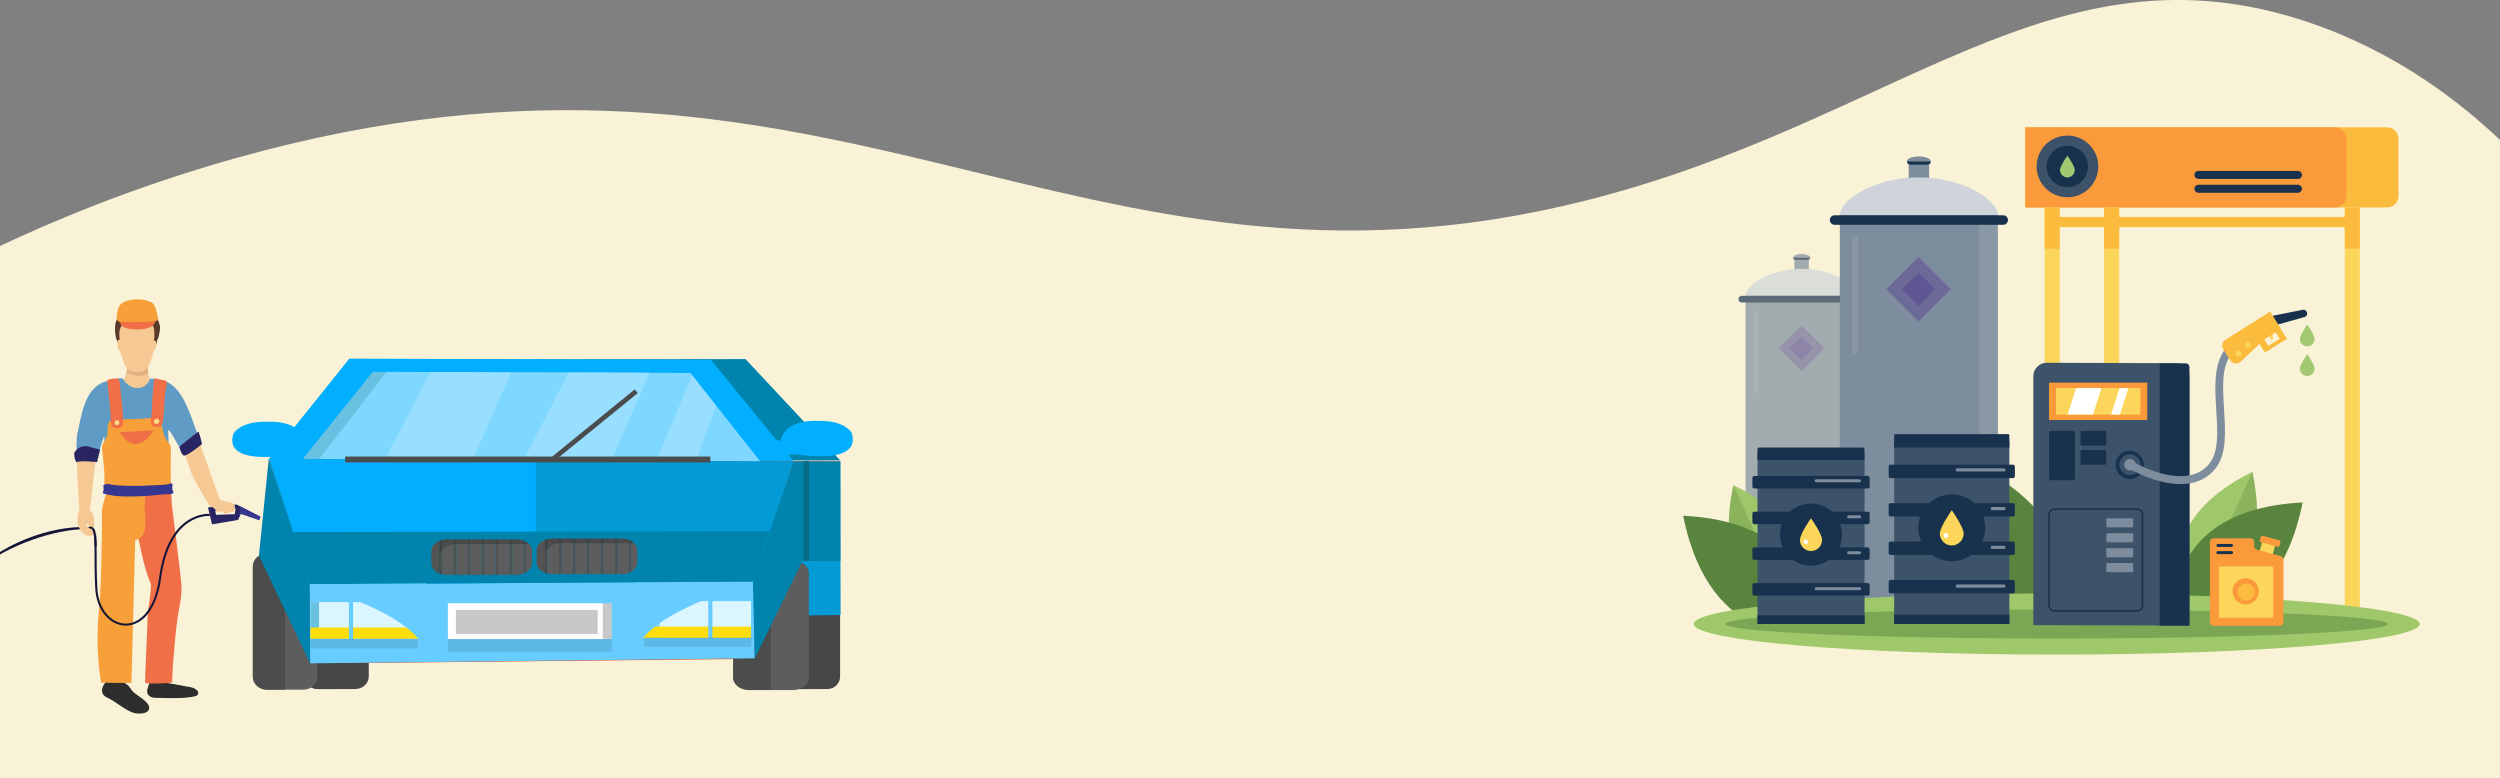 <?xml version="1.0" encoding="utf-8"?>
<!-- Generator: Adobe Illustrator 27.4.1, SVG Export Plug-In . SVG Version: 6.00 Build 0)  -->
<svg version="1.1" id="Livello_1" xmlns="http://www.w3.org/2000/svg" xmlns:xlink="http://www.w3.org/1999/xlink" x="0px" y="0px"
	 viewBox="0 0 5670.8 1764.7" style="enable-background:new 0 0 5670.8 1764.7;" xml:space="preserve">
<rect x="0" y="0" width="5670.8" height="1764.7" fill="#808080" stroke="none"/>
<style type="text/css">
	.st0{fill:#F9F2D7;}
	.st1{fill:#F5C894;}
	.st2{fill:#5A3A29;}
	.st3{fill:#E2B080;}
	.st4{fill:#5F9BC4;}
	.st5{fill:#F79F38;}
	.st6{fill:#F16F46;}
	.st7{fill:#2D2D2D;}
	.st8{fill:#FCDD87;}
	.st9{fill:#363791;}
	.st10{fill:#282562;}
	.st11{fill:#141538;}
	.st12{opacity:0.7;}
	.st13{fill:#7E8D9D;}
	.st14{fill:#CFD4DA;}
	.st15{opacity:0.15;fill:#CFD4DA;enable-background:new    ;}
	.st16{fill:#18324E;}
	.st17{opacity:0.4;fill:#50398F;enable-background:new    ;}
	.st18{fill:#9FC86A;}
	.st19{opacity:0.3;fill:#59843D;enable-background:new    ;}
	.st20{fill:#59843D;}
	.st21{fill:#FBD65A;}
	.st22{fill:#FBBC3E;}
	.st23{fill:#FB9A3A;}
	.st24{fill:#3C536A;}
	.st25{fill:#A2C872;}
	.st26{opacity:0.5;fill:#59843D;enable-background:new    ;}
	.st27{fill:#FFFFFF;}
	.st28{fill:#464647;}
	.st29{fill:#D63909;}
	.st30{fill:#B1340B;}
	.st31{fill:#039AD6;}
	.st32{fill:#0084AD;}
	.st33{fill:#01AEFF;}
	.st34{fill:#68C1E0;}
	.st35{fill:#7ED7FF;}
	.st36{opacity:0.2;}
	.st37{fill:#5D5D5D;}
	.st38{fill:#4B4C4C;}
	.st39{fill:#67CCFF;}
	.st40{fill:#C8C8CA;}
	.st41{opacity:0.1;}
	.st42{fill:#686868;}
	.st43{fill:#515151;}
	.st44{fill:#066C84;}
	.st45{fill:#DCF6FF;}
	.st46{fill:#FFDE0B;}
</style>
<g>
	<g id="Layer_1">
		<path class="st0" d="M5233.9,49.7c-577.5-193.4-931.8,227.4-1636.1,405c-1164.6,293.7-1701-479.5-3065.7-95.3
			C294.4,426.4,109.4,506.5,0,558l0,0v1206.7h5670.7V317.4h0.1C5580.7,232.3,5435.6,117.2,5233.9,49.7L5233.9,49.7z"/>
	</g>
</g>
<g>
	<path class="st1" d="M450.6,997.7l50.6,143.2l-25.2,7c0,0-36.5-57.6-43-77.9c-6.5-20.2-15.6-45.4-15.6-45.4L450.6,997.7z"/>
	<path class="st1" d="M179.8,1157.8c0,0-6.1-109-5.9-123.5s2.9-34.6,2.9-34.6l46.8,9.2c0,0-3.3,16.3-5,23.8
		c-1.8,7.6-14.8,124.8-14.8,124.8L179.8,1157.8z"/>
	<path class="st2" d="M261.4,737.1c0.6-6,3.3-10.7,4.5-16.3c2.7-12.3,5.4-25.1,19.4-25c3.7,0,7.2,0.7,10.9,0.7
		c5.8-0.1,9.4-4,14.8-5.2c5.2-1.1,10.7-0.9,15.9,0.2c9.9,2.1,17.4,7.6,22.4,16.7c0.5,0.9,5.2,2.2,5.5,3.6c4,19.9,10.5,25.3,7.6,38.9
		c-2,9-1.5,13.1-5.9,21.2c-0.9,7.7-4.3,20-10.4,24.1c-5.8,3.8-15.3,1.9-22.1,1.6c-14.5-0.6-28.5-5.8-43.1-1.6
		c-5.2,1.5-16.1-24-17.4-28.3C261,758.2,260.3,748.3,261.4,737.1z"/>
	<path class="st1" d="M341.5,866.3c-0.1-0.5-0.1-1.1-0.2-1.7c-2-5.2-3.8-10.5-4.8-16c-0.1-0.5-0.2-1.1-0.3-1.6
		c-1.1-6.1-1.6-12.4-1.8-18.6c-1.2-0.6-3.1-0.3-3.3,1.4c-0.1,0.9-0.1,1.7,0,2.7c-2.8-1.4-6.6-1.2-9.6,0.2c-3.1-0.5-6.4,0.5-8.7,2.7
		c-1.3,0.1-2.5,0.4-3.7,0.8H309c-1.7-2.1-4.1-3.3-6.7-3.6c-3.1-3.4-9.1-4.1-13.2-2c-0.1,2-0.3,4-0.5,6.1c-0.5,2.7-0.9,5.6-1.6,8.4
		l0,0c-1.5,6.1-3.7,12.2-7.3,17.3c-0.3,1.5-0.5,2.8-0.6,4.3c0,0.1,0,0.2,0,0.3c-3.2,3.3-4.2,8.4,0.1,12.4c3.1,2.8,7,4,11.3,4.5
		c1.6,2.9,4.7,4.8,8.2,5.2c14.2,1.6,33.6,2.5,44.4-8.5C347.4,876.1,346.2,869.6,341.5,866.3z"/>
	<path class="st3" d="M336.5,848.5c-6.9,1.5-15.8,4-25.3,3.5c-10.9-0.6-18.8-4.5-24.2-7c0.6-2.8,1.2-5.7,1.6-8.4
		c0.3-2,0.5-4.1,0.5-6.1c4.1-2.1,10.1-1.3,13.2,2c2.6,0.3,4.9,1.5,6.7,3.6h0.2c1.1-0.5,2.4-0.7,3.7-0.8c2.3-2.2,5.6-3.1,8.7-2.7
		c3-1.4,6.7-1.6,9.6-0.2c-0.1-0.9-0.1-1.7,0-2.7c0.1-1.6,2-2,3.3-1.4c0.1,6.2,0.7,12.4,1.8,18.6
		C336.3,847.5,336.4,848.1,336.5,848.5z"/>
	<path class="st1" d="M342.5,816.9c2.4-6.4,4.4-13.3,5.1-19c0.3-1.9,0.5-3.8,0.5-5.8c0.5-9.2-0.7-17.6,2.2-26.5
		c0-4.9-0.1-9.8-0.3-14.5c-0.4-9.8-3.8-15.6-9.1-18.7c-5.7-3.4-13.4-3.7-21.3-2.7c-11.3,1.4-23.7-3.2-34.7,1.7
		c-11.6,5.2-14.5,16.5-14.2,28.3c0.2,5.8,0.9,11.6,1.8,17.3c1,6.2-0.2,12.4,0.2,18.6c0.4,4.9,8.7,31.8,14.1,38.6
		c7.2,9.2,19.2,10.1,30.2,9.7c9.9-0.3,16.6-7.9,20.7-16.2C339.4,824.6,341.1,820.8,342.5,816.9z"/>
	<path class="st1" d="M278,794.3c0.3-0.3,0.5-0.7,0.5-1.2c0-0.4,0.1-0.8,0.1-1.2c0.4-0.5,0.5-1.4,0.3-2.2c-0.1-0.4-0.2-0.6-0.4-1
		c-0.3-3.1-1.1-6.2-2.6-9c1.5-0.1,2.9-1.5,1.9-3.1c-1.6-2.8-4.9-7.6-8.9-5.7c-3.8,1.9-3.1,7.7-2.7,11.1c0.8,6.4,2.6,17.2,11.2,16.3
		C279.7,798.1,279.6,795.3,278,794.3z"/>
	<path class="st1" d="M352,773.2c-0.6-0.7-1.5-1.2-2.4-1.3c-2.7-0.2-4.2,3-5,5.8c-0.5,1.6,0.3,2.8,1.3,3.2c-1,3.8-1.6,7.9-2,9.6
		c-0.4,1.5,0.3,2.7,1.2,3.2c0.1,0.1,0.2,0.3,0.3,0.4c-0.5,0.8-1,1.6-1.6,2.5c-1.5,2.4,1.4,5.4,3,3.3c3-3.7,6-9.1,7-14.6
		c0.1-0.3,0.2-0.6,0.3-0.9C355.1,780.8,355.4,774.7,352,773.2z"/>
	<path class="st4" d="M384.6,1069.4c-3.7-24.9-1.1-50.1-2.5-75.2c-0.4-6.4-0.6-12.8-0.8-19.1c1.2,1,2.4,1.9,3.6,3
		c5.2,4.6,17.2,31.2,27.6,43.2c3.8-7.3,8.9-14.1,14-20.7c6.4-8.2,14.5-6.1,22.8-12.4c-14.9-38.1-30.3-101.4-69-121.1
		c-3.6-1.8-38.5-11.7-40.2-7.4c-1.6,4.2-3.8,8.1-7,11.4c-5.6,5.9-13.7,9.2-21.9,9.1c-14.4-0.2-25.5-9.3-32.4-21
		c-2.7-4.7-40.5,6-45.7,8.3c-42,18.7-47.9,73.6-56.9,112.6c-3.6,15.6-2.4,30.6-2.5,46.2c14.2-7.2,31.8-3,47.4-2.7
		c1.6,0,3.3,0.2,4.8,0.5c0.5-3.8,1.3-7.5,2.4-11.3c2.1-7.2,4.8-14.3,7-21.4c0.4-1.1,0.6-2.3,0.9-3.4c1.5,14.4,5.7,100.9,4.8,115.5
		c-0.6,10.1,7,10.4,7.9,10.4c-0.4,0-2.3,0.2-6.7,1.1c-9.8,2,1.5,0.6,2.2,0.9c32.2,13,67.3,18.2,101.8,15.1
		c12.8-1.2,26.3-3.8,36.1-12.4c0.5-0.5,1.1-1,1.6-1.6c6.6-6.4,3.7-3.1,3.7-9.9C387.7,1098.4,386.1,1079.1,384.6,1069.4z"/>
	<path class="st5" d="M232.9,1030.1c0.8,9.9,2,19.9,2.9,29.7c1.6,16.8,1.3,34,0.9,51.2c27.5,0.3,54.8,1.9,82.2,2.7
		c14.8,0.4,29.6,0.5,44.6,0c6.8-0.3,13.6-0.6,20.4-1.3c2.3-0.2,4.5-0.5,6.8-0.6c-0.5-3.1-0.9-6.2-1.6-9.3c-0.2-0.9-0.5-1.8-0.7-2.6
		c-0.1-0.2-0.1-0.3-0.2-0.5c-1.6-17.3-0.9-34.9-0.9-52.2c0-9.6,0.5-19.4,0.4-29c-0.2-8.5-4.3-13.4-9.2-19.4
		c-4.8-5.9-7.1-12.5-8.5-20c-1.6-8.4-3.1-18.6-9-25.3c-8.5-9.7-30.9-3.6-42.7-3.3c-16.1,0.4-32.3,0.5-48.4,0.8
		c-3.9,0.1-8,0.4-11.9,0.8c-13.2,1.6-14.4,12.7-13.9,23.9c0.5,12.3-3.6,20.5-10.1,29.8c-2.3,3.3-2.6,8.1-2.3,13.1
		C232,1022.8,232.7,1026.9,232.9,1030.1z"/>
	<path class="st6" d="M343.5,945c2.1-20.3,1.1-40.7,3.8-61.1c0.3-1.7,0.9-26.5,4.7-25.7c7.9,1.6,15.6,3.6,23.5,5.3
		c6.1,1.4,1.1,16,0.5,19.2c-3.8,21.6-2.9,43.7-5.4,65.4c-1,8.6-1.5,23.4-18.6,19.7c-10.2-2.2-10.1-10.2-9.2-17.1
		C343,948.9,343.3,947,343.5,945z"/>
	<path class="st7" d="M340.6,1580c3.6,2,8.1,2.9,12.3,2.9c21.7,0.3,44.3,1.3,64,0c9.9-0.6,19.1-1.9,27.2-4.1c5.9-1.6,7-8.1,3.4-12.2
		c-5.4-6.2-14.3-8-22.7-9.2c-2.7-0.5-5.2-0.8-7.7-1.3c-12.4-2.5-25-4.9-37.6-6.8c-4.1-0.6-8.3-1.2-12.4-1.5c-1.1,0-2.2-0.1-3.2-0.1
		c-0.5,0-1.6,0-2.5,0c-0.1-0.4-0.2-0.7-0.2-0.8c-0.8-2.7-1.2-5.5-1.6-8.3c-0.7-5.1-7.6-8-12.3-6.7c-5.7,1.5-7.8,6.7-7,11.8
		c0.1,0.5,0.2,0.9,0.2,1.5c-0.8,1.6-1.5,3.4-2.1,5.1c-1.7,4.7-3,9.2-3.7,11.5C332,1571.3,335.3,1576.9,340.6,1580z"/>
	<path class="st7" d="M233.2,1573.8c2.1,3.8,5.7,6.7,9.5,8.4c19.7,8.9,40.7,28.4,59.5,34.5c11.2,3.7,38.3,3.6,36.1-13.2
		c-1.3-9.7-19.5-21.7-26.4-26.5c-2.2-1.6-4.3-3-6.3-4.6c-10-7.9-9-13.7-19.4-21c-3.4-2.4-6.9-4.8-10.5-6.6c-0.9-0.5-1.9-0.9-2.9-1.4
		c-0.4-0.2-1.5-0.6-2.2-1c0.2-0.5,0.3-1,0.3-1.1c0.8-3.7,2-7.2,3.3-10.8c2.3-6.6-2.4-12.6-7.4-13c-6-0.4-10.9,5.1-13.1,11.6
		c-0.2,0.6-0.5,1.2-0.6,1.8c-1.6,1.7-3.3,3.6-4.8,5.4c-4.3,5-8,10-9.9,12.6C230.4,1559.8,230.1,1568,233.2,1573.8z"/>
	<path class="st6" d="M314.6,1223.4c-6.4-31.9-11.9-63.5-9.7-96c0.8-12.3,23.8-12.4,23,0c-0.3,3.8-0.4,7.4-0.5,11.1
		c0-0.1,0-0.1,0-0.2c1.7-6.8,2.7-13.5,2.5-20.5c-0.1-2.5,0.7-4.5,2.1-5.9c0.4-5.6,5.8-11,14.1-8.8c5.8,1.6,11.4,3.3,16.9,5.3
		c3.8-6.6,18.2-7.8,21.9,1.4c0.1,0.3,0.3,0.5,0.4,0.9c3.6,9.5,3.8,19.8,4.2,29.6c0.3,6.5,1.2,13,2.1,19.4c0.6,4.5,1.3,8.9,1.8,13.4
		c3.8,31,7.8,62,11.4,93.1c2.3,19.2,4.6,38.4,6.4,57.6c1.9,20.3-1.4,37.2-5,57.2c-4.9,26.7-7.8,55.2-10.1,82.6
		c-1.3,14.9-2.4,29.8-3.8,44.8c-0.9,10.2-1.4,28.5-1.9,39.3c-6.7,1.6-13.9,2.1-20.9,2.3c-9.1,0.3-31.3,1.1-40-0.5
		c-1.7-2.1,5.1-128.7,5.3-146.5c0.1-9.2,1.5-18.6,2.4-27.8c1.8-12.4,4-25,4.8-37.4c0.1-2.9,0-7.9,0.9-10.7c-1.7-4.2-3.5-8.5-5-12.8
		C327.1,1284.7,320.6,1253.6,314.6,1223.4z"/>
	<path class="st5" d="M229.3,1548.4c15.9,0.6,52.9,0.8,68.8,0.8l8.5-324.8c17.9-0.8,22.2-19.4,23.2-33.6c0.9-13.8-1.5-27.4-1.6-41.1
		c0-0.4,0-0.6-0.1-1c0.9-6.2,1.4-12.4,1.4-18.7c0.1-11.7-20.7-19.7-22.8-9.2c-16.6-11.4-35.6-12.4-56.2-17.8c-2.7-0.7-4.9-0.6-7-0.1
		c-0.5,7-1.9,13.8-3.7,20.5c-2,7.8-4.6,15.5-7,23.2c-0.5,3.9-1,7.9-1.6,11.9c0,3.8,0,7.9,0,12.2c0,55.7-0.9,155.8-7.2,218.8
		C216.9,1462.6,225.5,1526.1,229.3,1548.4z"/>
	<path class="st6" d="M248.9,860.4c3.5-0.8,7-1.4,10.4-2c0.3,0,0.5,0,0.7,0c2.7,0.5,5.4,0.5,8.1,0.4c1.7,1.8,2.9,4.1,3.1,6.7
		c3.1,31.6,7.8,63.1,8.1,94.9c0,5.8-6.4,11.2-13.9,11c-7.6-0.3-13.8-4.8-13.9-11c-0.3-31.8-4.9-63.2-8.1-94.9
		c-0.1-1.3,0.2-2.6,0.7-3.8C245.7,861.3,247.3,860.8,248.9,860.4z"/>
	<path class="st8" d="M349.6,953.6c0.4-0.6,0.9-1.2,1.6-1.6c0.7-1,1.9-1.8,3-2.1c1.5-0.4,3-0.3,4.3,0.5c0.4,0.3,0.7,0.5,1.1,0.9
		c0.7,0.7,1.2,1.6,1.5,2.5c0.2,0.5,0.3,1.2,0.3,1.6c0,0.5-0.1,1.2-0.2,1.6c-0.3,1-0.8,2-1.6,2.7c-1,1-2.3,1.6-3.6,1.9
		c-1.4,0.4-3,0.2-4.3-0.5c-1.2-0.6-2.3-2-2.6-3.3C348.7,956.4,348.8,954.9,349.6,953.6z"/>
	<path class="st8" d="M265.4,953.3c7.1,0,7.1,11.2,0,11.2C258.2,964.4,258.2,953.3,265.4,953.3z"/>
	<path class="st9" d="M233.9,1115.7L233.9,1115.7c0.2-0.7,0.4-1.4,0.5-2.1l0,0c0.2-0.7,0.3-1.5,0.4-2.1c0,0,0,0,0-0.1
		c0.1-0.7,0.2-1.5,0.2-2.2c0-0.5,0-1.1,0-1.6c0-0.1,0-0.2,0-0.4c0-0.5-0.1-1.1-0.2-1.6l0,0c-0.1-0.5-0.2-1.1-0.3-1.6
		c0-0.1,0-0.1,0-0.2c-0.1-0.5-0.3-1.1-0.5-1.6c0.1-0.1,0.1-0.3,0.2-0.4c2.5-4,7.2-4.3,11.4-3.8c7.7,1.1,15.3,2.7,23,3.2
		c7.9,0.5,15.8,0.6,23.7,0.9c16.2,0.5,32.1,0.1,48.3-1c8.1-0.5,37.8-0.7,43.6-3.7c3.8-1.9,6.2-0.8,7.6,1.6c-0.6,2-1,4.1-1.1,6.3
		c-0.2,4,0.9,7.8,2.8,11.2c-0.6,2.4-2.7,4.3-5.3,4.2c-20.7-0.2-41.6,3.9-62.4,4.7c-29.3,1-61.2,2.7-89.7-5.4c-1.4-0.4-2.4-1.2-3-2.3
		l0,0C233.5,1117,233.8,1116.3,233.9,1115.7z"/>
	<path class="st6" d="M348.3,976.3l-77,3.8C271.4,980,304.5,1044,348.3,976.3z"/>
	<path class="st10" d="M168.6,1027c0,0,9.8-20.2,34-13.6c24.3,6.6,24.3,6.6,24.3,6.6l-6.6,28.2c0,0-40-4.5-46.6,0.4
		C167.2,1040.5,168.6,1027,168.6,1027z"/>
	<path class="st10" d="M406.8,1013.4c0,0,33.9-28.2,43.6-34.6c4.7,13.5,7.9,28.6,7.9,28.6s-33.9,27.4-40.7,26
		C410.8,1032,406.8,1013.4,406.8,1013.4z"/>
	<path class="st5" d="M265.1,725.7c0,0-3.1-30.7,14-39.5c15.5-8,40.6-11.3,64.5-0.4c9.8,4.5,12.4,25.4,15.4,39.9
		C295,759.1,265.1,725.7,265.1,725.7z"/>
	<path class="st6" d="M272.9,729.4c0,0-4.7,17.9,37.3,17.9s41.9-18.5,41.9-18.5S301.4,732.5,272.9,729.4z"/>
	<path class="st10" d="M587.9,1179.6l2.9-7.4l-54.4-27.9l-64.6,6.7l9.1,38.4l59.2-10l5.9-14.1L587.9,1179.6z M490.1,1167.8l-2-9.5
		l46.5-4.8l-2.2,12.8L490.1,1167.8z"/>
	<polygon class="st9" points="540,1179.3 546.1,1149.2 590.8,1172.2 587.9,1179.6 546,1165.3 	"/>
	<path class="st1" d="M530,1143.1c-4.3-3.4-11.8-4.5-17-5.3c-6.4-0.9-12.7-4-19.3-3.8c-2.2,0.1-3.7,1.3-4.4,2.8
		c-4.6-1-9.2-0.8-14.1,1.3c-4.7,2-1.9,7.9,1.1,10c2.5,1.7,5.8,1.9,8.1,3.8c2.7,2.1,5,5.3,7.5,7.8c2.7,2.7,6.8,2.7,9.5,0.1
		c0.2-0.2,0.4-0.4,0.5-0.5c0.8,0.5,1.6,1.2,2.5,1.9c4.7,4,8.6,5.8,14.2,2.2c0.5-0.4,1.1-0.7,1.6-1.1c1.2,0.1,2.3,0.5,3.6,0.2
		c0.6-0.2,1.2-0.5,1.7-0.8c2.7,0.2,5.3-1.2,6.6-4.8C533.4,1152.4,533.7,1146,530,1143.1z"/>
	<path class="st11" d="M285.5,1419.1c-0.7,0-1.6,0-2.3-0.1c-16.9-0.7-33-9.2-45.4-24.1c-13.1-15.7-20.6-36.8-21.8-60.9
		c-1.6-33.7-1.6-59.8-1.6-80.7c0.1-29.4,0.1-47-5.4-51.9c-1.5-1.3-3.4-1.4-6.1-1.4c-91.7-1.1-186.9,46.9-207.4,60.5l-2.6-3.9
		c21.2-14.2,107.7-64.6,209.5-61.2c4.1,0.2,7.3,0.4,9.8,2.6c7,6.2,7,22.7,7,55.5c0,21-0.1,46.9,1.6,80.5
		c1.2,23.2,8.3,43.2,20.7,58.1c11.4,13.8,26.4,21.8,41.9,22.4c17,0.7,33.6-7.5,46.8-23.1c15.4-18.3,26.1-46.4,30.8-81.4
		c4.8-34.8,13.6-64.1,26.5-86.9c10.3-18.4,23.3-32.8,38.4-42.6c25.9-16.9,49-14.9,50.1-14.8l-0.5,4.7c-0.2,0-22.7-1.9-47.3,14.3
		c-22.8,15-52.2,49-62.7,126.1c-4.8,35.9-15.9,64.9-31.8,83.8C320.2,1410.4,303.2,1419.1,285.5,1419.1z"/>
	<path class="st1" d="M213.1,1204.9c0.6-1.8-0.2-4-1.7-5.1c2.5-5.5,3.8-11.2,1.4-16.9c0.4-0.6,0.6-1.4,0.6-2.3
		c-0.1-6.3-1.1-12.4-4.5-17.8c-1.4-2.1-3-3.9-5.2-5.1c-2.7-1.5-5.5-0.5-8.1-1.4c-1-0.3-1.8-0.3-2.6,0c-3.8-3.4-10.1-3.9-13.1,1.7
		c-4.4,8.1-4.4,18.9-3.7,27.9c0.5,5.7,2.4,10.3,5.2,14.5c1.8,4.4,4.8,8,9.2,10.3l0.1,0.1c0.4,0.3,0.6,0.5,1,0.8
		c5.4,5.9,16.6,3.3,23.6,1.7C220.8,1212,218.5,1203.7,213.1,1204.9z M200.4,1196.1c-1.3-1.2-2.6-2.4-3.7-3.8c0-0.1-0.1-0.3-0.1-0.4
		c0.1,0.7-0.1-2.6-0.1-3.4c0-0.1,0-0.2,0-0.4c0.7,0.3,1.6,0.3,2.7-0.1c0.3-0.1,0.5-0.3,0.5-0.3c0,0.1,0,0.3,0.2,0.7
		c0.5,1.3,1.1,2.5,1.6,3.8c0.5,1.6,0.8,3.4,1.2,5.1C202.1,1197.1,201.4,1196.5,200.4,1196.1z"/>
	<path class="st11" d="M219.1,1238.9h-4.7c0-8.4-0.5-36.2-7.7-39.6c-1.5-0.7-2.7,0.3-2.7,0.3l-2.9-3.7c1.3-1,4.4-2.4,7.6-0.8
		C215.8,1198.4,219.1,1212.7,219.1,1238.9z"/>
</g>
<g class="st12">
	<g>
		<rect x="4070.2" y="584.2" class="st13" width="32.8" height="42.1"/>
		<path class="st14" d="M4213.8,670.9c0-25.3-56.9-61-127.1-61c-70.2,0-127.1,35.7-127.1,61s56.9,45.8,127.1,45.8
			C4156.8,716.7,4213.8,696.2,4213.8,670.9z"/>
		<rect x="3959.5" y="670.9" class="st13" width="254.3" height="638.8"/>
		<rect x="4183.9" y="670.9" class="st15" width="29.8" height="638.8"/>
		<path class="st13" d="M4106,584.2c0-4.4-8.7-8-19.3-8c-10.7,0-19.3,3.6-19.3,8H4106z"/>
		<path class="st16" d="M4100.7,589.4h-28.2c-2.9,0-5.2-2.3-5.2-5.2l0,0h38.7l0,0C4106,587.1,4103.6,589.4,4100.7,589.4z"/>
	</g>
	<path class="st16" d="M4222.2,686.2H3951c-4.2,0-7.6-3.4-7.6-7.6l0,0c0-4.2,3.4-7.6,7.6-7.6h271.2c4.2,0,7.6,3.4,7.6,7.6l0,0
		C4229.9,682.8,4226.4,686.2,4222.2,686.2z"/>
	<path class="st15" d="M3984.2,893.6L3984.2,893.6c-2.6,0-4.6-2.1-4.6-4.6V708.8c0-2.6,2.1-4.6,4.6-4.6l0,0c2.6,0,4.6,2.1,4.6,4.6
		V889C3988.8,891.5,3986.8,893.6,3984.2,893.6z"/>
	
		<rect x="4049.8" y="752.7" transform="matrix(0.707 -0.707 0.707 0.707 638.684 3120.862)" class="st17" width="73.5" height="73.5"/>
	
		<rect x="4067.6" y="770.5" transform="matrix(0.707 -0.707 0.707 0.707 638.705 3120.912)" class="st17" width="38" height="38"/>
</g>
<g>
	<g>
		<rect x="4329.5" y="366.1" class="st13" width="46.3" height="59.4"/>
		<path class="st14" d="M4531.9,488.4c0-35.7-80.3-86-179.3-86s-179.3,50.3-179.3,86s80.3,64.6,179.3,64.6
			S4531.9,524.1,4531.9,488.4z"/>
		<rect x="4173.3" y="488.4" class="st13" width="358.6" height="900.9"/>
		<rect x="4489.9" y="488.4" class="st15" width="42.1" height="900.9"/>
		<path class="st13" d="M4379.9,366.1c0-6.2-12.2-11.3-27.3-11.3c-15.1,0-27.3,5.1-27.3,11.3H4379.9z"/>
		<path class="st16" d="M4372.5,373.5h-39.7c-4.1,0-7.4-3.3-7.4-7.4l0,0h54.5l0,0C4379.9,370.2,4376.6,373.5,4372.5,373.5z"/>
	</g>
	<path class="st16" d="M4543.9,509.9h-382.5c-5.9,0-10.8-4.8-10.8-10.8l0,0c0-5.9,4.8-10.8,10.8-10.8h382.5
		c5.9,0,10.8,4.8,10.8,10.8l0,0C4554.6,505.1,4549.8,509.9,4543.9,509.9z"/>
	<path class="st15" d="M4208.2,802.4L4208.2,802.4c-3.6,0-6.5-2.9-6.5-6.5V541.8c0-3.6,2.9-6.5,6.5-6.5l0,0c3.6,0,6.5,2.9,6.5,6.5
		v254.1C4214.7,799.5,4211.8,802.4,4208.2,802.4z"/>
	
		<rect x="4300.8" y="603.8" transform="matrix(0.707 -0.707 0.707 0.707 811.248 3269.824)" class="st17" width="103.7" height="103.7"/>
	
		<rect x="4325.8" y="628.9" transform="matrix(0.707 -0.707 0.707 0.707 811.214 3269.766)" class="st17" width="53.6" height="53.6"/>
</g>
<g>
	<path class="st18" d="M4967.1,1385.2c0,0-116.4-187.9,142-314.9C5167.1,1343.6,4967.1,1385.2,4967.1,1385.2z"/>
	<path class="st19" d="M4967.1,1385.2l142-314.9C5167.1,1343.6,4967.1,1385.2,4967.1,1385.2z"/>
</g>
<g>
	<path class="st20" d="M4933.7,1404.1c0,0-37-247.9,289.2-264.3C5160.6,1450.5,4933.7,1404.1,4933.7,1404.1z"/>
	<path class="st19" d="M4933.7,1404.1l289.2-264.3C5160.6,1450.5,4933.7,1404.1,4933.7,1404.1z"/>
</g>
<g>
	<path class="st20" d="M4662.3,1429.5c0,0-246.1-47.7-152.8-360.7C4781.7,1230.9,4662.3,1429.5,4662.3,1429.5z"/>
	<path class="st19" d="M4662.3,1429.5l-152.8-360.7C4781.7,1230.9,4662.3,1429.5,4662.3,1429.5z"/>
</g>
<g>
	<path class="st18" d="M4073.9,1415.3c0,0,116.4-187.9-142-314.9C3873.9,1373.7,4073.9,1415.3,4073.9,1415.3z"/>
	<path class="st19" d="M4073.9,1415.3l-142-314.9C3873.9,1373.7,4073.9,1415.3,4073.9,1415.3z"/>
</g>
<g>
	<path class="st20" d="M4107.3,1434.2c0,0,37-247.9-289.2-264.3C3880.3,1480.6,4107.3,1434.2,4107.3,1434.2z"/>
	<path class="st19" d="M4107.3,1434.2L3818.1,1170C3880.3,1480.6,4107.3,1434.2,4107.3,1434.2z"/>
</g>
<g>
	<g>
		<rect x="5318.7" y="470.6" class="st21" width="34.1" height="916.4"/>
		<rect x="4637.9" y="470.6" class="st21" width="34.1" height="916.4"/>
		<rect x="4772.9" y="470.6" class="st21" width="34.1" height="916.4"/>
		<g>
			<g>
				<path class="st22" d="M4594,470.6h821c14.1,0,25.5-11.4,25.5-25.5V314.4c0-14.1-11.4-25.5-25.5-25.5h-821V470.6z"/>
				<path class="st23" d="M4594,470.6h703c14.1,0,25.5-11.4,25.5-25.5V314.4c0-14.1-11.4-25.5-25.5-25.5h-703V470.6z"/>
			</g>
			<g>
				<ellipse class="st24" cx="4689.6" cy="377.5" rx="70" ry="70"/>
				<ellipse class="st16" cx="4689.4" cy="377.6" rx="47" ry="47"/>
				<path class="st25" d="M4672.8,385.7c0-9.2,16.7-32.8,16.7-32.8s16.7,23.6,16.7,32.8c0,9.2-7.5,16.7-16.7,16.7
					S4672.8,394.9,4672.8,385.7z"/>
			</g>
			<path class="st16" d="M4986.7,437.3h225.8c5,0,9.1-4.1,9.1-9.1l0,0c0-5-4.1-9.1-9.1-9.1h-225.8c-5,0-9.1,4.1-9.1,9.1l0,0
				C4977.7,433.2,4981.7,437.3,4986.7,437.3z"/>
			<path class="st16" d="M4986.7,405.9h225.8c5,0,9.1-4.1,9.1-9.1l0,0c0-5-4.1-9.1-9.1-9.1h-225.8c-5,0-9.1,4.1-9.1,9.1l0,0
				C4977.7,401.9,4981.7,405.9,4986.7,405.9z"/>
		</g>
		<rect x="4637.9" y="470.6" class="st22" width="34.1" height="93.7"/>
		<rect x="4772.9" y="470.6" class="st22" width="34.1" height="93.7"/>
		<rect x="4655" y="492.1" class="st22" width="680.8" height="23.1"/>
		<rect x="5318.7" y="470.6" class="st22" width="34.1" height="93.7"/>
	</g>
</g>
<ellipse class="st18" cx="4665.2" cy="1415.4" rx="823.3" ry="69.4"/>
<ellipse class="st26" cx="4665.2" cy="1415.4" rx="751.8" ry="32.9"/>
<g>
	<g>
		<rect x="3986.6" y="1029.3" class="st24" width="242.8" height="386.1"/>
		<rect x="3986.6" y="1395.8" class="st16" width="242.8" height="19.6"/>
		<path class="st16" d="M4226.4,1015.2h-236.9c-1.6,0-3,1.3-3,3v25.3h242.8v-25.3C4229.4,1016.5,4228,1015.2,4226.4,1015.2z"/>
		<path class="st16" d="M4236.7,1079.6h-257.4c-2.4,0-4.3,1.9-4.3,4.3v19.8c0,2.4,1.9,4.3,4.3,4.3h257.4c2.4,0,4.3-1.9,4.3-4.3
			v-19.8C4241,1081.5,4239,1079.6,4236.7,1079.6z"/>
		<path class="st16" d="M4236.7,1160.6h-257.4c-2.4,0-4.3,1.9-4.3,4.3v19.8c0,2.4,1.9,4.3,4.3,4.3h257.4c2.4,0,4.3-1.9,4.3-4.3
			v-19.8C4241,1162.5,4239,1160.6,4236.7,1160.6z"/>
		<path class="st16" d="M4236.7,1241.6h-257.4c-2.4,0-4.3,1.9-4.3,4.3v19.8c0,2.4,1.9,4.3,4.3,4.3h257.4c2.4,0,4.3-1.9,4.3-4.3
			v-19.8C4241,1243.5,4239,1241.6,4236.7,1241.6z"/>
		<path class="st16" d="M4236.7,1322.6h-257.4c-2.4,0-4.3,1.9-4.3,4.3v19.8c0,2.4,1.9,4.3,4.3,4.3h257.4c2.4,0,4.3-1.9,4.3-4.3
			v-19.8C4241,1324.5,4239,1322.6,4236.7,1322.6z"/>
	</g>
	<path class="st13" d="M4218,1094h-98.3c-1.9,0-3.4-1.5-3.4-3.4l0,0c0-1.9,1.5-3.4,3.4-3.4h98.3c1.9,0,3.4,1.5,3.4,3.4l0,0
		C4221.4,1092.5,4219.9,1094,4218,1094z"/>
	<path class="st13" d="M4218,1175.6h-24.7c-1.9,0-3.4-1.5-3.4-3.4l0,0c0-1.9,1.5-3.4,3.4-3.4h24.7c1.9,0,3.4,1.5,3.4,3.4l0,0
		C4221.4,1174.1,4219.9,1175.6,4218,1175.6z"/>
	<path class="st13" d="M4218,1257.2h-24.7c-1.9,0-3.4-1.5-3.4-3.4l0,0c0-1.9,1.5-3.4,3.4-3.4h24.7c1.9,0,3.4,1.5,3.4,3.4l0,0
		C4221.4,1255.7,4219.9,1257.2,4218,1257.2z"/>
	<path class="st13" d="M4218,1338.8h-98.3c-1.9,0-3.4-1.5-3.4-3.4l0,0c0-1.9,1.5-3.4,3.4-3.4h98.3c1.9,0,3.4,1.5,3.4,3.4l0,0
		C4221.4,1337.3,4219.9,1338.8,4218,1338.8z"/>
	<circle class="st16" cx="4108" cy="1212.7" r="70.5"/>
	<path class="st21" d="M4133,1224.8c0-13.9-25.1-49.2-25.1-49.2s-25.1,35.4-25.1,49.2c0,13.9,11.2,25.1,25.1,25.1
		C4121.8,1249.9,4133,1238.7,4133,1224.8z"/>
	<circle class="st27" cx="4095.9" cy="1228.9" r="5.1"/>
</g>
<g>
	<g>
		<rect x="4296.6" y="999.9" class="st24" width="261.3" height="415.4"/>
		<rect x="4296.6" y="1394.3" class="st16" width="261.3" height="21.1"/>
		<path class="st16" d="M4554.9,984.7h-255.4c-1.6,0-3,1.3-3,3v27.5h261.3v-27.5C4557.9,986,4556.6,984.7,4554.9,984.7z"/>
		<path class="st16" d="M4566.1,1054h-277.7c-2.4,0-4.3,1.9-4.3,4.3v21.9c0,2.4,1.9,4.3,4.3,4.3h277.7c2.4,0,4.3-1.9,4.3-4.3v-21.9
			C4570.3,1056,4568.4,1054,4566.1,1054z"/>
		<path class="st16" d="M4566.1,1141.2h-277.7c-2.4,0-4.3,1.9-4.3,4.3v21.9c0,2.4,1.9,4.3,4.3,4.3h277.7c2.4,0,4.3-1.9,4.3-4.3
			v-21.9C4570.3,1143.1,4568.4,1141.2,4566.1,1141.2z"/>
		<path class="st16" d="M4566.1,1228.3h-277.7c-2.4,0-4.3,1.9-4.3,4.3v21.9c0,2.4,1.9,4.3,4.3,4.3h277.7c2.4,0,4.3-1.9,4.3-4.3
			v-21.9C4570.3,1230.3,4568.4,1228.3,4566.1,1228.3z"/>
		<path class="st16" d="M4566.1,1315.5h-277.7c-2.4,0-4.3,1.9-4.3,4.3v21.9c0,2.4,1.9,4.3,4.3,4.3h277.7c2.4,0,4.3-1.9,4.3-4.3
			v-21.9C4570.3,1317.4,4568.4,1315.5,4566.1,1315.5z"/>
	</g>
	<path class="st13" d="M4545.6,1069.5h-105.8c-2,0-3.6-1.6-3.6-3.6l0,0c0-2,1.6-3.6,3.6-3.6h105.8c2,0,3.6,1.6,3.6,3.6l0,0
		C4549.3,1067.9,4547.7,1069.5,4545.6,1069.5z"/>
	<path class="st13" d="M4545.6,1157.3h-26.5c-2,0-3.6-1.6-3.6-3.6l0,0c0-2,1.6-3.6,3.6-3.6h26.5c2,0,3.6,1.6,3.6,3.6l0,0
		C4549.3,1155.7,4547.7,1157.3,4545.6,1157.3z"/>
	<path class="st13" d="M4545.6,1245.2h-26.5c-2,0-3.6-1.6-3.6-3.6l0,0c0-2,1.6-3.6,3.6-3.6h26.5c2,0,3.6,1.6,3.6,3.6l0,0
		C4549.3,1243.5,4547.7,1245.2,4545.6,1245.2z"/>
	<path class="st13" d="M4545.6,1333h-105.8c-2,0-3.6-1.6-3.6-3.6l0,0c0-2,1.6-3.6,3.6-3.6h105.8c2,0,3.6,1.6,3.6,3.6l0,0
		C4549.3,1331.4,4547.7,1333,4545.6,1333z"/>
	<circle class="st16" cx="4427.2" cy="1197.3" r="75.9"/>
	<path class="st21" d="M4454.2,1210.3c0-14.9-27-53-27-53s-27,38-27,53c0,14.9,12.1,27,27,27S4454.2,1225.2,4454.2,1210.3z"/>
	<circle class="st27" cx="4414.3" cy="1214.7" r="5.5"/>
</g>
<g>
	<g>
		<path class="st24" d="M4936.1,823.9l-293.3-1c-16.8-0.1-30.5,13.6-30.5,30.4v564.6l354.1,1.2V854.3
			C4966.3,837.6,4952.8,824,4936.1,823.9z"/>
		<path class="st16" d="M4898.8,1419h67.5V832.6c0-4.7-3.8-8.5-8.5-8.5h-59V1419z"/>
		<rect x="4647.9" y="868" class="st23" width="222.8" height="84.6"/>
		<rect x="4663.6" y="880.3" class="st21" width="191.4" height="60.1"/>
		<polygon class="st27" points="4827.8,880.3 4808.7,940.4 4788.7,940.4 4807.8,880.3 		"/>
		<polygon class="st27" points="4766.7,880.3 4747.6,940.4 4690,940.4 4709.1,880.3 		"/>
		<path class="st16" d="M4703.4,1089.4H4651c-1.7,0-3.1-1.4-3.1-3.1V980.5c0-1.7,1.4-3.1,3.1-3.1h52.4c1.7,0,3.1,1.4,3.1,3.1v105.8
			C4706.5,1088,4705.1,1089.4,4703.4,1089.4z"/>
		<path class="st16" d="M4774.8,1010.7h-52.4c-1.7,0-3.1-1.4-3.1-3.1v-27.1c0-1.7,1.4-3.1,3.1-3.1h52.4c1.7,0,3.1,1.4,3.1,3.1v27.1
			C4777.9,1009.3,4776.5,1010.7,4774.8,1010.7z"/>
		<path class="st16" d="M4774.8,1054.1h-52.4c-1.7,0-3.1-1.4-3.1-3.1v-27.1c0-1.7,1.4-3.1,3.1-3.1h52.4c1.7,0,3.1,1.4,3.1,3.1v27.1
			C4777.9,1052.7,4776.5,1054.1,4774.8,1054.1z"/>
		<path class="st16" d="M4847.1,1387.8h-186.5c-8,0-14.5-6.5-14.5-14.5v-205.7c0-8,6.5-14.5,14.5-14.5h186.5c8,0,14.5,6.5,14.5,14.5
			v205.7C4861.6,1381.3,4855.1,1387.8,4847.1,1387.8z M4660.6,1156.6c-6,0-10.9,4.9-10.9,10.9v205.7c0,6,4.9,10.9,10.9,10.9h186.5
			c6,0,10.9-4.9,10.9-10.9v-205.7c0-6-4.9-10.9-10.9-10.9H4660.6z"/>
		<path class="st13" d="M4836.8,1196.3h-56.9c-1.1,0-2-0.9-2-2v-16.7c0-1.1,0.9-2,2-2h56.9c1.1,0,2,0.9,2,2v16.7
			C4838.8,1195.4,4837.9,1196.3,4836.8,1196.3z"/>
		<path class="st13" d="M4836.8,1230.1h-56.9c-1.1,0-2-0.9-2-2v-16.7c0-1.1,0.9-2,2-2h56.9c1.1,0,2,0.9,2,2v16.7
			C4838.8,1229.3,4837.9,1230.1,4836.8,1230.1z"/>
		<path class="st13" d="M4836.8,1264h-56.9c-1.1,0-2-0.9-2-2v-16.7c0-1.1,0.9-2,2-2h56.9c1.1,0,2,0.9,2,2v16.7
			C4838.8,1263.1,4837.9,1264,4836.8,1264z"/>
		<path class="st13" d="M4836.8,1297.9h-56.9c-1.1,0-2-0.9-2-2v-16.7c0-1.1,0.9-2,2-2h56.9c1.1,0,2,0.9,2,2v16.7
			C4838.8,1297,4837.9,1297.9,4836.8,1297.9z"/>
		
			<ellipse transform="matrix(0.707 -0.707 0.707 0.707 669.67 3725.04)" class="st16" cx="4831.4" cy="1054.2" rx="32.1" ry="32.1"/>
		<circle class="st24" cx="4831.4" cy="1054.1" r="23.9"/>
		<path class="st13" d="M4844.6,1054.1c0-7.3-5.9-13.1-13.1-13.1c-7.3,0-13.1,5.9-13.1,13.1c0,7.3,5.9,13.1,13.1,13.1
			C4838.7,1067.3,4844.6,1061.4,4844.6,1054.1z"/>
		<path class="st13" d="M4946.1,1098.1c-13.8,0-28.7-2-44.7-6c-40.5-10.2-73.2-29.5-74.5-30.4c-4.2-2.5-5.6-8-3.1-12.2
			s8-5.6,12.2-3.1c1.2,0.7,123.6,72.7,176.3,4.2c20.9-27.1,18-72.6,14.9-120.7c-4.2-66.4-9-141.7,60.6-165.8
			c4.7-1.6,9.7,0.9,11.3,5.5c1.6,4.6-0.9,9.7-5.5,11.3c-56.8,19.7-52.9,81.9-48.7,147.8c3.1,49.3,6.4,100.3-18.6,132.7
			C5007.8,1085.8,4980.4,1098.1,4946.1,1098.1z"/>
	</g>
	<g>
		<path class="st16" d="M5227.2,719.2l-73.1,20.5l-13-20.6l82.2-16.4c3.5-0.7,7,0.8,8.8,3.8l0,0
			C5235.2,711.3,5232.7,717.7,5227.2,719.2z"/>
		<g>
			<g>
				<path class="st21" d="M5152.7,771.9L5152.7,771.9l-11.3-17.9l6.5-4.1l7.2,11.4C5157.4,764.8,5156.4,769.6,5152.7,771.9z"/>
				<path class="st22" d="M5174.1,745.9l-38.2,24.1l-53.2,50.3c-7.1,6.7-18.5,5.2-23.7-3l-15.9-25.2c-4.5-7.2-2.4-16.7,4.8-21.3
					l101.5-64L5174.1,745.9z"/>
				
					<rect x="5164.9" y="738" transform="matrix(0.846 -0.533 0.533 0.846 394.739 2875.52)" class="st22" width="13.6" height="33.8"/>
				
					<rect x="5133.7" y="772.3" transform="matrix(0.846 -0.533 0.533 0.846 381.499 2873.173)" class="st22" width="54.7" height="8.7"/>
				
					<rect x="5126.5" y="761.7" transform="matrix(0.846 -0.533 0.533 0.846 376.259 2859.023)" class="st22" width="14.8" height="33.8"/>
			</g>
			<path class="st21" d="M5083.5,798.7c-2-3.2-6.3-4.2-9.6-2.2c-3.2,2-4.2,6.3-2.2,9.5s6.3,4.2,9.5,2.2S5085.5,801.9,5083.5,798.7z"
				/>
			<path class="st21" d="M5104.8,779c-2-3.2-6.3-4.2-9.5-2.2s-4.2,6.3-2.2,9.6c2,3.2,6.3,4.2,9.5,2.2S5106.8,782.3,5104.8,779z"/>
		</g>
	</g>
	<path class="st25" d="M5250.2,768.9c0-9.2-16.7-32.8-16.7-32.8s-16.7,23.6-16.7,32.8s7.5,16.7,16.7,16.7S5250.2,778.1,5250.2,768.9
		z"/>
	<path class="st25" d="M5250.2,836.2c0-9.2-16.7-32.8-16.7-32.8s-16.7,23.6-16.7,32.8s7.5,16.7,16.7,16.7S5250.2,845.4,5250.2,836.2
		z"/>
</g>
<g>
	
		<rect x="5109.5" y="1243.9" transform="matrix(0.263 -0.965 0.965 0.263 2572.497 5886.582)" class="st21" width="61.3" height="30.4"/>
	<path class="st23" d="M5168.6,1240.8l-42.4-11.6c-0.5-0.1-0.9-0.7-0.7-1.2l3.4-12.6c0.1-0.5,0.7-0.9,1.2-0.7l42.4,11.6
		c0.5,0.1,0.9,0.7,0.7,1.2l-3.4,12.6C5169.7,1240.6,5169.2,1240.9,5168.6,1240.8z"/>
	<path class="st23" d="M5113.1,1238.7v-9.1c0-4.7-3.8-8.5-8.5-8.5h-83.3c-4.7,0-8.5,3.8-8.5,8.5v181.5c0,4.7,3.8,8.5,8.5,8.5H5171
		c4.7,0,8.5-3.8,8.5-8.5v-141.6c0-3.8-2.6-7.2-6.3-8.2l-53.8-14.4C5115.7,1245.9,5113.1,1242.5,5113.1,1238.7z"/>
	<path class="st21" d="M5153.8,1401.4h-117.7c-1.5,0-2.7-1.2-2.7-2.7v-111.2c0-1.5,1.2-2.7,2.7-2.7h117.7c1.5,0,2.7,1.2,2.7,2.7
		v111.2C5156.6,1400.1,5155.4,1401.4,5153.8,1401.4z"/>
	
		<ellipse transform="matrix(0.973 -0.23 0.23 0.973 -172.206 1206.766)" class="st23" cx="5094.8" cy="1342.7" rx="29.8" ry="29.8"/>
	<path class="st22" d="M5114.3,1343c0-10.7-8.6-19.3-19.3-19.3c-10.7,0-19.3,8.6-19.3,19.3c0,10.7,8.6,19.3,19.3,19.3
		C5105.7,1362.4,5114.3,1353.7,5114.3,1343z"/>
	<path class="st16" d="M5061.8,1240.6h-30.9c-1.9,0-3.4-1.5-3.4-3.4l0,0c0-1.9,1.5-3.4,3.4-3.4h30.9c1.9,0,3.4,1.5,3.4,3.4l0,0
		C5065.2,1239.1,5063.6,1240.6,5061.8,1240.6z"/>
	<path class="st16" d="M5061.8,1256.9h-30.9c-1.9,0-3.4-1.5-3.4-3.4l0,0c0-1.9,1.5-3.4,3.4-3.4h30.9c1.9,0,3.4,1.5,3.4,3.4l0,0
		C5065.2,1255.3,5063.6,1256.9,5061.8,1256.9z"/>
</g>
<g>
	<g>
		<path class="st28" d="M1905.6,1534.6c0,15.8-13,28.4-29.2,28.4h-77c-16.1,0-29.2-12.7-29.2-28.4v-236.8
			c0-15.7,13.1-28.4,29.2-28.4h77c16.2,0,29.2,12.7,29.2,28.4V1534.6z"/>
		<path class="st28" d="M1770.3,1297.8v236.8c0,15.8,13.1,28.4,29.2,28.4h38.2v-293.7h-38.2
			C1783.4,1269.3,1770.3,1282.1,1770.3,1297.8z"/>
	</g>
	<g>
		<path class="st28" d="M836.5,1534.6c0,15.8-14,28.4-31.4,28.4h-83.4c-17.5,0-31.5-12.7-31.5-28.4v-236.8c0-15.7,14-28.4,31.5-28.4
			h83.4c17.3,0,31.4,12.7,31.4,28.4V1534.6z"/>
		<path class="st28" d="M690.3,1297.8v236.8c0,15.8,14,28.4,31.5,28.4h41.3v-293.7h-41.3C704.3,1269.3,690.3,1282.1,690.3,1297.8z"
			/>
	</g>
	<polygon class="st29" points="1792.2,1493.5 807.9,1504 806.3,1325 1790,1313.8 	"/>
	<polygon class="st30" points="714.6,1041.3 806.3,1325 1816.2,1319.2 1905.9,1046.7 	"/>
	<polygon class="st31" points="1905.9,1046.7 1906.7,1395 1760.1,1397 1794.1,1319.2 	"/>
	<polygon class="st32" points="715.3,1044.7 892.1,815.6 1691,814.5 1905.9,1044.4 	"/>
	<path class="st33" d="M1931.9,981.6c0,0-15.7-28.4-74.7-26.8c0,0-76.6-6.8-86.3,45c0,0-37.1-4.2-55.2-28.9l10.6,1.8
		c0,0-5.8-21.7-4.5-19.8c0,0-18.3-5.7-16.9-2.7l-90.3-123.6c-478.7-9.6-745,0-745,0l-95.5,118.2c15.9,3.2-5.3,7.5-5.3,7.4v9.6
		l-15.9,13c-18.4,24.1-61.3,27.1-61.3,27.1c-9.8-51.7-87.1-45.1-87.1-45.1c-59.4-1.7-75,26.8-75,26.8
		c-24,75.1,122.7,48.4,130.5,48.4c6.9,0,30.5,5.1,36.2,6.5v0.3h1.3l0.2-0.3c533-54.6,1071.7,0.3,1071.7,0.3l-1.2-2.3
		c7.7-2,27.7-6,34.1-6c7.7,0,152.9,26.6,129.6-48.6L1931.9,981.6z"/>
	<polygon class="st33" points="609.6,1041.3 792.4,813.5 1612.7,816.3 1801,1046.7 	"/>
	<polygon class="st34" points="686.2,1041.8 845.5,843.5 1560.5,846 1724.4,1046.7 	"/>
	<polygon class="st35" points="723.6,1041.8 876.8,843.5 1566.2,846 1724.4,1046.7 	"/>
	<g class="st36">
		<path class="st27" d="M1072.5,1043.5l86.3-198.1c-19.2-1.9-41,0.4-51.1-1.4c-38.6,1.8-38.9-0.9-74.3,0c-15-0.4-37.1-0.9-58.1,0.5
			l-101.7,197.7l199,1.1V1043.5z"/>
	</g>
	<g class="st36">
		<path class="st27" d="M1387.4,1043.5l86.3-198.1c-19.4-1.9-40.9,0.4-51-1.4c-38.9,1.8-39.1-0.9-74.4,0c-15.2-0.4-37-0.9-58.2,0.5
			l-101.7,197.7l199.1,1.1L1387.4,1043.5z"/>
	</g>
	<rect x="1801" y="1046.7" class="st32" width="105.3" height="225.9"/>
	<g>
		<path class="st37" d="M1834.8,1536.9c0,15.8-16.6,28.4-37,28.4H1700c-20.6,0-37-12.6-37-28.4V1300c0-15.8,16.4-28.4,37-28.4h97.8
			c20.4,0,37,12.6,37,28.4V1536.9z"/>
		<path class="st38" d="M1663.1,1300v236.8c0,15.8,16.4,28.4,37,28.4h48.6v-293.7H1700C1679.4,1271.6,1663.1,1284.2,1663.1,1300z"/>
	</g>
	<g>
		<path class="st37" d="M719.7,1534.6c0,16.6-14,29.8-31.4,29.8h-83.2c-17.3,0-31.6-13.1-31.6-29.8v-249.2
			c0-16.6,14.3-29.8,31.6-29.8h83.2c17.3,0,31.4,13.3,31.4,29.8V1534.6z"/>
		<path class="st38" d="M573.5,1285.4v249.2c0,16.6,14.3,29.8,31.6,29.8h41.4v-308.8h-41.4C587.8,1255.6,573.5,1268.8,573.5,1285.4
			L573.5,1285.4z"/>
	</g>
	<polygon class="st39" points="1712.1,1493.3 703.5,1504.7 701.4,1325 1710.1,1313.6 	"/>
	<polygon class="st31" points="609.6,1041.3 701.4,1325 1711.1,1319.2 1801,1046.7 	"/>
	<polygon class="st32" points="1801,1046.7 1823.5,1265.9 1712.1,1493.3 1707.7,1316.5 	"/>
	<polygon class="st32" points="609.6,1041.3 587.3,1260.2 703.5,1504.7 702.4,1319.2 	"/>
	<polygon class="st33" points="703.8,1325 1215.3,1322.1 1215.3,1044.6 612,1041.4 	"/>
	<g>
		<rect x="1016" y="1368.6" class="st40" width="371.7" height="80.9"/>
		<rect x="1016" y="1368.6" class="st27" width="351.3" height="80.9"/>
	</g>
	<g class="st41">
		<rect x="1016" y="1449.7" width="372.6" height="28.4"/>
	</g>
	<g class="st36">
		<polygon class="st27" points="1489,1044.4 1569.9,851 1624.5,919.7 1579.2,1046 		"/>
	</g>
	<polygon class="st32" points="1745.7,1205.1 665.3,1206.7 703.8,1325 1706.5,1319 	"/>
	<g>
		<path class="st37" d="M1012.5,1223.3c-3.2,0-6.4,0.6-9.3,1.3v78.3c2.9,0.5,6.1,1,9.3,1h16.6v-80.6H1012.5z"/>
		<g>
			<rect x="1035.1" y="1223.3" class="st37" width="25.7" height="80.6"/>
			<rect x="1098.4" y="1223.3" class="st37" width="25.7" height="80.6"/>
			<path class="st37" d="M1193.5,1229.1v69.2c8.2-5,13.3-12.4,13.3-20.8v-27.8C1206.8,1241.3,1201.7,1233.8,1193.5,1229.1z"/>
			<path class="st37" d="M1172.6,1223.3h-10.8v80.6h10.8c5.4,0,10.5-1,15-2.8v-74.9c-4.6-1.8-9.6-2.9-15-2.9V1223.3z"/>
			<rect x="1130" y="1223.3" class="st37" width="25.6" height="80.6"/>
			<rect x="1066.7" y="1223.3" class="st37" width="25.7" height="80.6"/>
			<path class="st42" d="M978.5,1249.8v27.8c0,10.3,7.8,19.1,18.9,23.6v-74.9c-11.1,4.5-18.9,13.3-18.9,23.5V1249.8z"/>
			<path class="st43" d="M997.2,1226.2v74.9c1.9,0.5,4,1.3,6,1.7v-78.3C1001.2,1224.8,999.1,1225.6,997.2,1226.2z"/>
			<rect x="1029.1" y="1223.3" class="st43" width="6" height="80.6"/>
			<rect x="1060.8" y="1223.3" class="st43" width="5.9" height="80.6"/>
			<rect x="1092.4" y="1223.3" class="st43" width="6" height="80.6"/>
			<rect x="1124.2" y="1223.3" class="st43" width="5.9" height="80.6"/>
			<rect x="1155.6" y="1223.3" class="st43" width="6.1" height="80.6"/>
			<path class="st43" d="M1187.6,1226.2v74.9c2-0.9,4.2-1.8,5.9-2.8v-69.2c-1.7-1.1-3.7-2-5.9-2.8V1226.2z"/>
		</g>
		<g>
			<rect x="1273.8" y="1221.8" class="st37" width="25.6" height="80.4"/>
			<rect x="1337.2" y="1221.8" class="st37" width="25.7" height="80.4"/>
			<path class="st37" d="M1251.2,1221.8c-3.2,0-6.2,0.3-9.3,1v78.4c3.1,0.5,6.1,1,9.3,1h16.6v-80.4L1251.2,1221.8L1251.2,1221.8z"/>
			<path class="st37" d="M1432.4,1227.5v69.1c7.9-5,13.3-12.2,13.3-20.6V1248C1445.6,1239.6,1440.3,1232.2,1432.4,1227.5
				L1432.4,1227.5z"/>
			<path class="st37" d="M1411.6,1221.8h-10.8v80.4h10.8c5.2,0,10.3-1,14.9-2.8v-74.9C1421.9,1222.8,1416.9,1221.8,1411.6,1221.8z"
				/>
			<rect x="1369" y="1221.8" class="st37" width="25.7" height="80.4"/>
			<rect x="1305.4" y="1221.8" class="st37" width="25.7" height="80.4"/>
			<path class="st42" d="M1217.2,1247.9v27.9c0,10.2,7.8,19.1,18.9,23.5v-74.7C1225,1228.8,1217.2,1237.7,1217.2,1247.9z"/>
			<path class="st43" d="M1236.1,1224.7v74.7c1.9,0.8,4,1.3,5.9,1.9v-78.4C1240,1223.3,1238,1224,1236.1,1224.7z"/>
			<rect x="1267.7" y="1221.8" class="st43" width="6.1" height="80.4"/>
			<rect x="1299.6" y="1221.8" class="st43" width="6" height="80.4"/>
			<rect x="1331.3" y="1221.8" class="st43" width="5.9" height="80.4"/>
			<rect x="1362.9" y="1221.8" class="st43" width="6.1" height="80.4"/>
			<rect x="1394.8" y="1221.8" class="st43" width="5.9" height="80.4"/>
			<path class="st43" d="M1426.4,1224.5v74.9c2.2-0.8,4.2-1.8,6-2.9v-69.1C1430.6,1226.2,1428.5,1225.1,1426.4,1224.5L1426.4,1224.5
				z"/>
		</g>
		<g class="st36">
			<path d="M998.2,1260.3c0-10.3,7.8-19.1,18.9-23.6c1.9-0.5,3.8-1,6-1.7c3.1-0.5,6.1-1.1,9.2-1.1h160.2c2.7,0,5.2,0.4,7.9,0.9
				c-1.9-2-4.1-4.1-6.8-5.7c-1.7-1.1-3.7-2-5.9-2.8c-4.6-1.8-9.6-2.9-15-2.9h-160.1c-3.2,0-6.4,0.6-9.3,1.3c-2,0.3-4.1,1-6,1.7
				c-11.1,4.5-18.9,13.3-18.9,23.5v27.8c0,10.3,7.8,19.1,18.9,23.6c1.9,0.5,4,1.3,6,1.7c0.4,0,0.8,0,1.3,0c-4-4.3-6.4-9.4-6.4-14.9
				V1260L998.2,1260.3z"/>
		</g>
		<g class="st36">
			<path d="M1237.1,1258.7c0-10.5,7.8-19.2,18.7-23.7c2.2-0.5,4-1.3,6.1-1.7c2.9-0.6,6-1.1,9.3-1.1h160.2c2.5,0,5.1,0.3,7.8,0.8
				c-2-2.2-4.1-4-6.6-5.5c-1.8-1.1-3.8-2.3-6-2.9c-4.6-1.7-9.6-2.7-14.9-2.7h-160.3c-3.2,0-6.2,0.3-9.3,1c-1.9,0.4-4,1-5.9,1.8
				c-11.1,4.2-18.9,13.1-18.9,23.3v27.9c0,10.2,7.8,19.1,18.9,23.5c1.9,0.8,4,1.3,5.9,1.9h1.4c-4-4.1-6.4-9.3-6.4-14.8v-27.7
				L1237.1,1258.7z"/>
		</g>
	</g>
	<g>
		<rect x="1822.9" y="1046" class="st44" width="5.7" height="226.8"/>
		<rect x="1828.8" y="1045.5" class="st44" width="5.9" height="227"/>
	</g>
	<rect x="1034.1" y="1383.3" class="st40" width="321.6" height="54.6"/>
	<rect x="782.8" y="1035.6" class="st38" width="828.5" height="13.3"/>
	<polygon class="st38" points="1259.8,1043.7 1253,1035.3 1439.8,883.2 1446.5,891.8 	"/>
	<g class="st41">
		<rect x="703.8" y="1423.4" width="20.1" height="25.4"/>
	</g>
	<rect x="704.1" y="1365.8" class="st45" width="244.9" height="83"/>
	<rect x="704.1" y="1365.8" class="st34" width="19.6" height="83"/>
	<rect x="704.2" y="1423.4" class="st46" width="244.9" height="25.4"/>
	<path class="st39" d="M701.4,1325.2c0,0,235.7,63.1,264.2,152.8l0.8-154.5l-265.1,1.7H701.4z"/>
	<rect x="791.5" y="1357.8" class="st39" width="9.4" height="114.3"/>
	<rect x="1458.8" y="1363.6" class="st35" width="244.7" height="82.8"/>
	<rect x="1496.5" y="1363.6" class="st45" width="207" height="82.8"/>
	<rect x="1458.8" y="1421.3" class="st46" width="244.6" height="25.4"/>
	<path class="st39" d="M1706,1323.1c0,0-235.4,63.1-264.1,152.7l-0.8-154.5l264.9,1.7V1323.1z"/>
	<rect x="1606.6" y="1355.5" class="st39" width="9.4" height="114.3"/>
	<g class="st41">
		<rect x="703.8" y="1448.8" width="244" height="21.9"/>
	</g>
	<g class="st41">
		<rect x="1460.4" y="1445.6" width="243.8" height="21.8"/>
	</g>
</g>
</svg>
